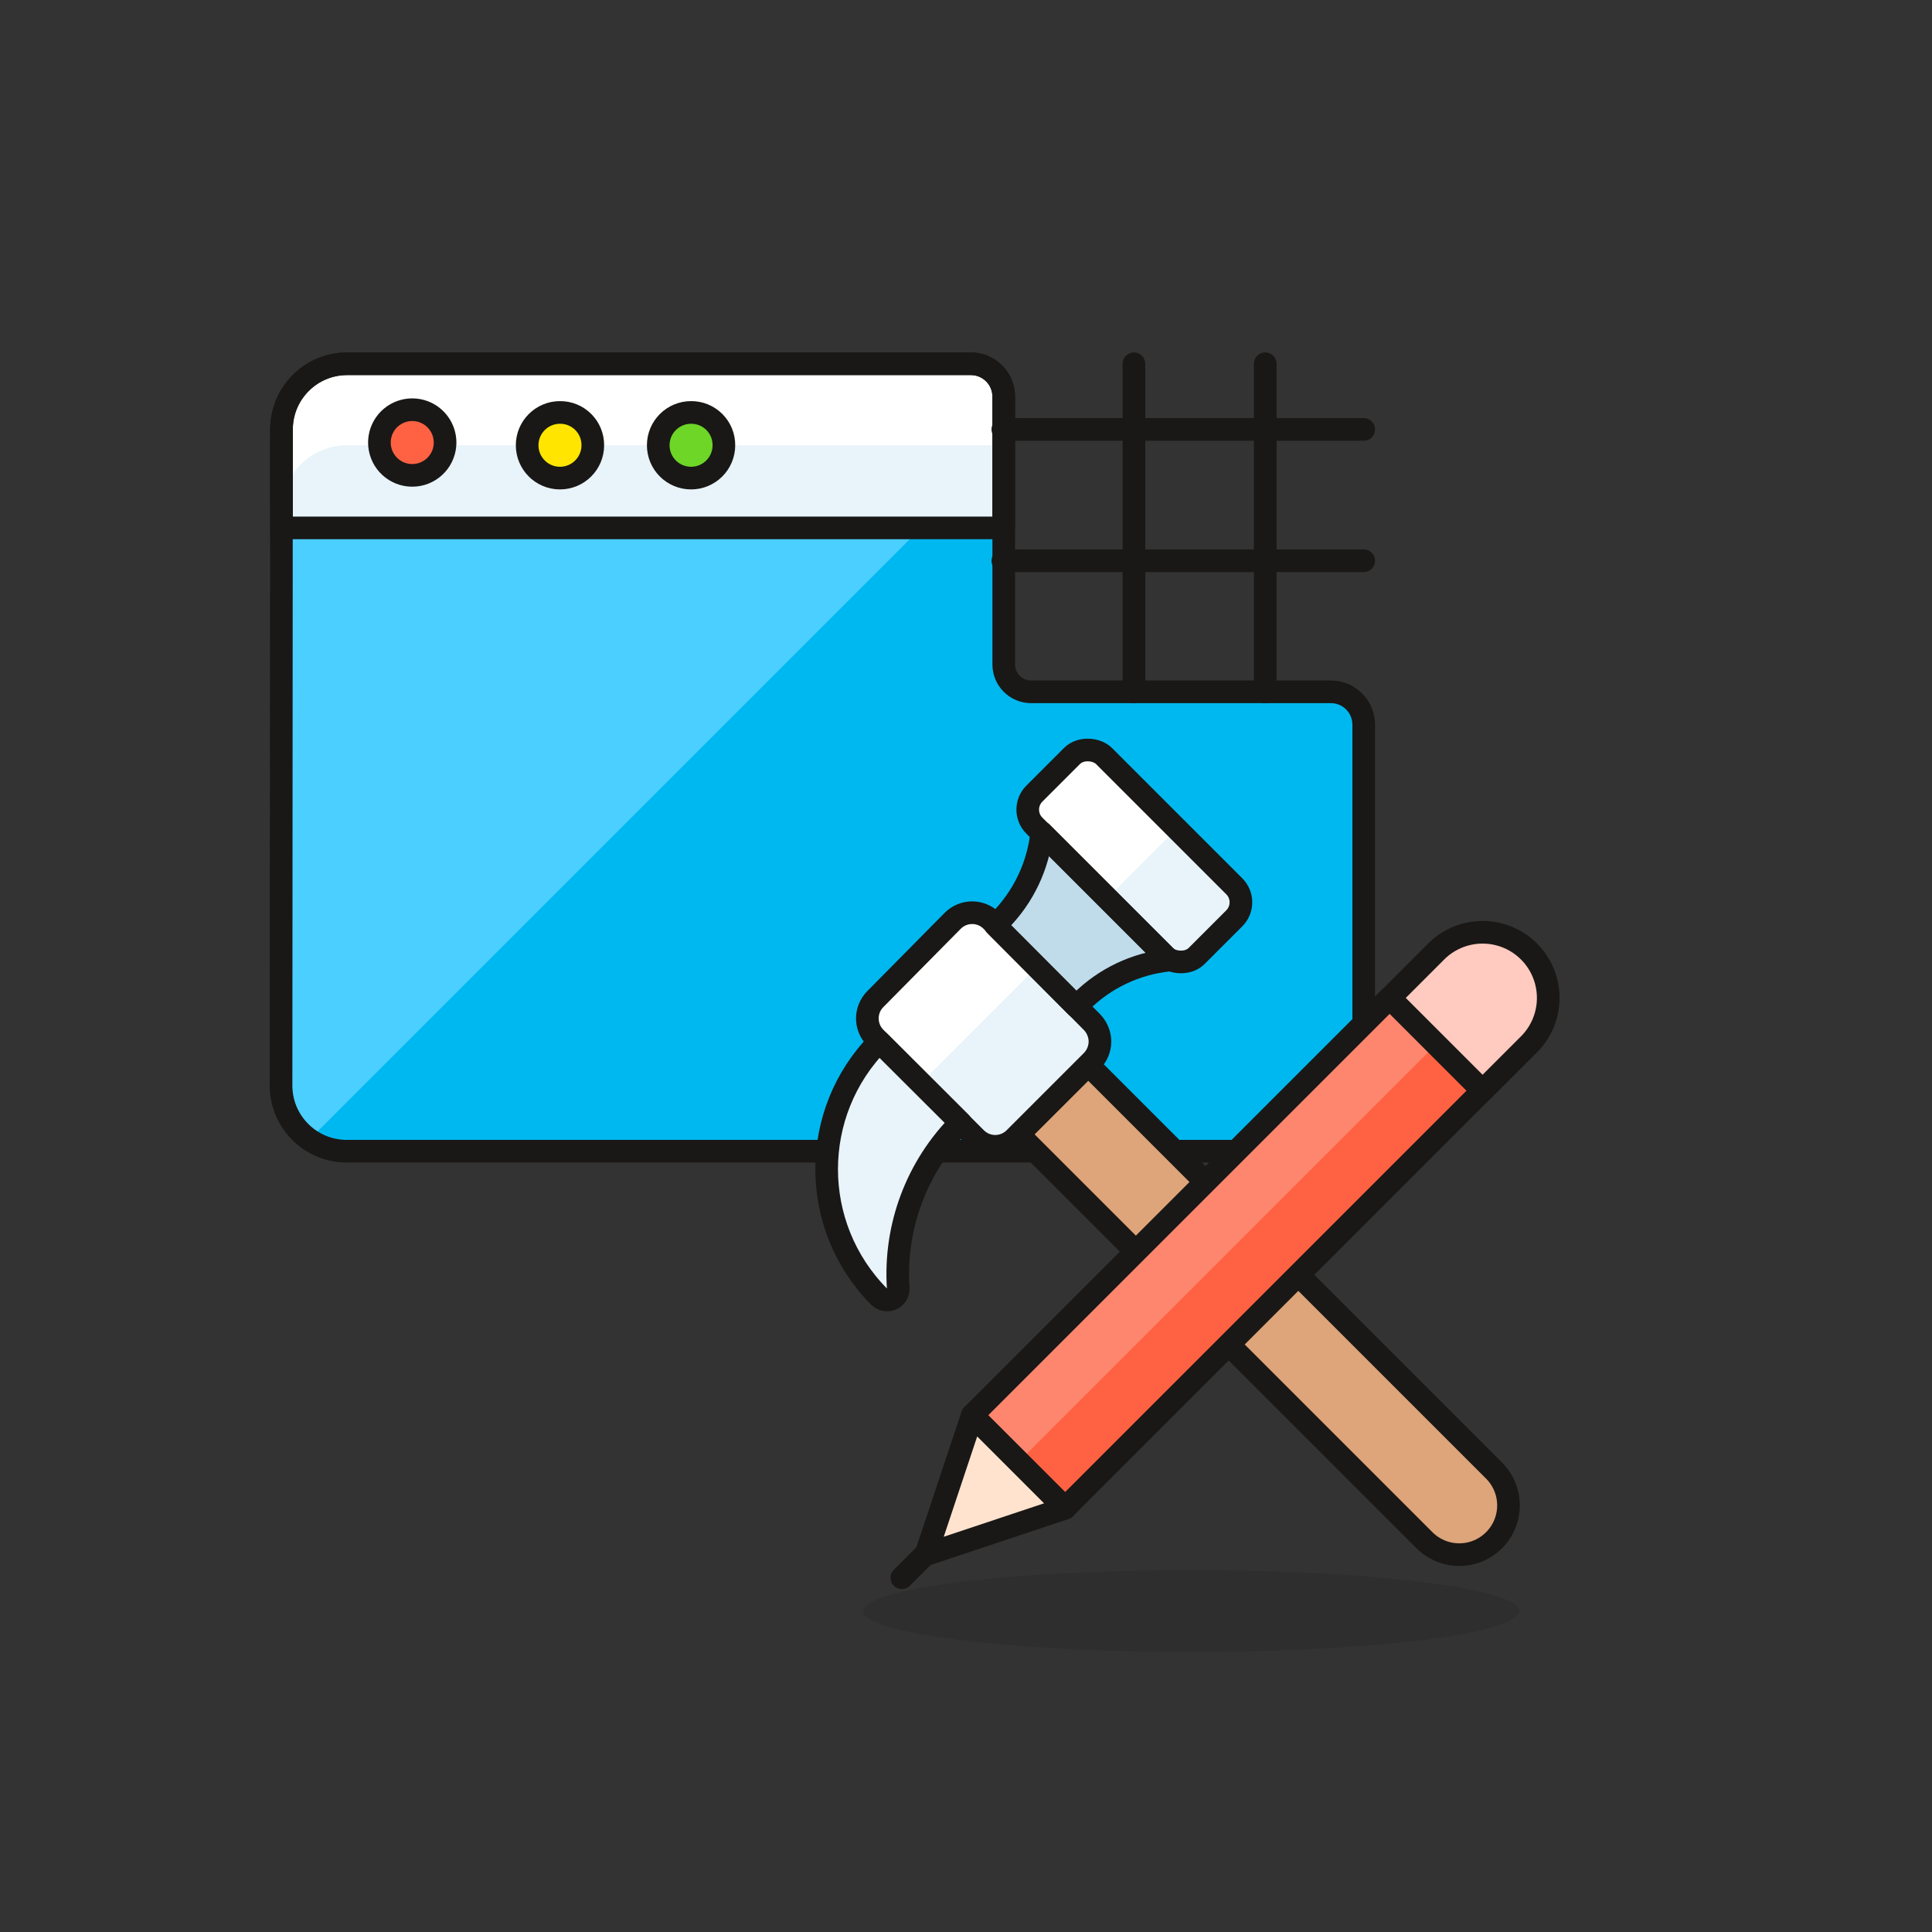 <svg height="512" viewBox="0 0 512 512" width="512" xmlns="http://www.w3.org/2000/svg"><rect x="0" y="0" width="512" height="512" fill="#333333" stroke="none"/><g fill="none" fill-rule="evenodd" transform="translate(74 94)"><path d="m.48 193.68c0 9.61 7.79 17.4 17.4 17.4h252.12c9.61 0 17.4-7.79 17.4-17.4v-95.64c0-4.805-3.895-8.7-8.7-8.7h-79.68c-3.892-.129-6.99-3.306-7.02-7.2v-71.04c0-4.805-3.895-8.7-8.7-8.7h-165.3c-9.61 0-17.4 7.79-17.4 17.4z" fill="#00b8f0" fill-rule="nonzero"/><path d="m192 11.1c0-4.805-3.895-8.7-8.7-8.7h-165.3c-9.61 0-17.4 7.79-17.4 17.4v174c.012 5.655 2.762 10.955 7.38 14.22l184.02-184.02z" fill="#4acfff" fill-rule="nonzero"/><path d="m18 2.4c-9.61 0-17.4 7.79-17.4 17.4v26.1h191.4v-34.8c0-4.805-3.895-8.7-8.7-8.7z" fill="#e8f4fa" fill-rule="nonzero"/><path d="m18 2.4c-9.61 0-17.4 7.79-17.4 17.4l-.001 21.72c-.047-4.64 1.767-9.106 5.037-12.399s7.724-5.137 12.364-5.121h174v-12.9c0-4.805-3.895-8.7-8.7-8.7z" fill="#fff" fill-rule="nonzero"/><g stroke="#191816" stroke-linecap="round" stroke-linejoin="round" stroke-width="6"><path d="m.48 193.68c0 9.61 7.79 17.4 17.4 17.4h252.12c9.61 0 17.4-7.79 17.4-17.4v-95.64c0-4.805-3.895-8.7-8.7-8.7h-79.68c-3.892-.129-6.99-3.306-7.02-7.2v-71.04c0-4.805-3.895-8.7-8.7-8.7h-165.3c-9.61 0-17.4 7.79-17.4 17.4z"/><path d="m191.76 19.8h95.64"/><path d="m191.76 54.6h95.64"/><path d="m226.5 2.4v86.94"/><path d="m261.3 2.4v86.94"/><path d="m18 2.4c-9.61 0-17.4 7.79-17.4 17.4v26.1h191.4v-34.8c0-4.805-3.895-8.7-8.7-8.7z"/><path d="m43.92 24c-.375 4.509-4.145 7.978-8.67 7.978s-8.295-3.469-8.67-7.978c-.272-3.27 1.318-6.414 4.113-8.133 2.795-1.719 6.319-1.719 9.114 0 2.795 1.719 4.385 4.863 4.113 8.133z" fill="#ff6242" fill-rule="nonzero"/><path d="m83.1 24c0 4.805-3.895 8.7-8.7 8.7s-8.7-3.895-8.7-8.7 3.895-8.7 8.7-8.7c2.312-.016 4.535.895 6.17 2.53 1.635 1.635 2.547 3.857 2.53 6.17z" fill="#ffe500" fill-rule="nonzero"/><path d="m117.84 24c0 4.805-3.895 8.7-8.7 8.7s-8.7-3.895-8.7-8.7 3.895-8.7 8.7-8.7c2.312-.016 4.535.895 6.17 2.53 1.635 1.635 2.547 3.857 2.53 6.17z" fill="#6dd627" fill-rule="nonzero"/></g><ellipse cx="241.68" cy="332.94" fill="#191816" fill-rule="nonzero" opacity=".15" rx="86.94" ry="10.86"/><path d="m321.96 295.74c3.29 3.301 4.57 8.107 3.356 12.607-1.214 4.5-4.736 8.011-9.24 9.21s-9.306-.096-12.596-3.397l-107.58-107.58 18.48-18.42z" style="stroke:#191816;stroke-width:6;fill:#dea47a;fill-rule:nonzero;stroke-linecap:round;stroke-linejoin:round"/><path d="m215.4 176.88c1.337 1.387 2.088 3.234 2.1 5.16-.015 1.908-.767 3.735-2.1 5.1l-20.52 20.52c-2.834 2.83-7.426 2.83-10.26 0l-26.64-26.64c-2.83-2.834-2.83-7.426 0-10.26l20.52-20.76c2.834-2.83 7.426-2.83 10.26 0z" fill="#e8f4fa" fill-rule="nonzero"/><path d="m188.76 150c-1.387-1.337-3.234-2.088-5.16-2.1-1.91.002-3.742.756-5.1 2.1l-20.52 20.52c-1.344 1.358-2.098 3.19-2.1 5.1.012 1.926.763 3.773 2.1 5.16l12.3 12 30.72-30.72z" fill="#fff" fill-rule="nonzero"/><path d="m215.4 176.88c1.337 1.387 2.088 3.234 2.1 5.16-.015 1.908-.767 3.735-2.1 5.1l-20.52 20.52c-2.834 2.83-7.426 2.83-10.26 0l-26.64-26.64c-2.83-2.834-2.83-7.426 0-10.26l20.52-20.76c2.834-2.83 7.426-2.83 10.26 0z" stroke="#191816" stroke-linecap="round" stroke-linejoin="round" stroke-width="6"/><path d="m159 182.04c-18.571 18.715-18.571 48.905 0 67.62.883.839 2.179 1.074 3.3.6 1.126-.5 1.821-1.65 1.74-2.88-1.089-16.316 4.926-32.307 16.5-43.86z" style="stroke:#191816;stroke-width:6;fill:#e8f4fa;fill-rule:nonzero;stroke-linecap:round;stroke-linejoin:round"/><rect fill="#e8f4fa" fill-rule="nonzero" height="60.84" rx="6" transform="matrix(.707 -.707 .707 .707 -27.542 199.169)" width="26.1" x="213.597" y="102.41"/><path d="m219.48 107.22c-2.834-2.83-7.426-2.83-10.26 0l-8.16 8.22c-1.386 1.335-2.169 3.176-2.169 5.1s.783 3.765 2.169 5.1l18.42 18.36 18.42-18.42z" fill="#fff" fill-rule="nonzero"/><path d="m202.08 126.66c-.954 8.812-4.867 17.039-11.1 23.34l-1.2 1.2 21.48 21.54 1.2-1.2c6.294-6.278 14.557-10.197 23.4-11.1z" style="stroke:#191816;stroke-width:6;fill:#c0dceb;fill-rule:nonzero;stroke-linecap:round;stroke-linejoin:round"/><rect height="60.84" rx="6" stroke="#191816" stroke-linecap="round" stroke-linejoin="round" stroke-width="6" transform="matrix(.707 -.707 .707 .707 -27.542 199.169)" width="26.1" x="213.597" y="102.41"/><path d="m233.89 159.839h34.8v156.48h-34.8z" fill="#ff6242" fill-rule="nonzero" transform="matrix(.707 .707 -.707 .707 241.949 -107.957)"/><path d="m166.862 223.292h156.48v17.4h-156.48z" fill="#ff866e" fill-rule="nonzero" transform="matrix(.707 -.707 .707 .707 -92.255 241.262)"/><path d="m183.66 281.1-12.3 36.9 36.9-12.3z" style="stroke:#191816;stroke-width:6;fill:#ffe3cf;fill-rule:nonzero;stroke-linecap:round;stroke-linejoin:round"/><path d="m233.89 159.839h34.8v156.48h-34.8z" stroke="#191816" stroke-linecap="round" stroke-linejoin="round" stroke-width="6" transform="matrix(.707 .707 -.707 .707 241.949 -107.957)"/><path d="m318.9 195.06-24.6-24.6 12-12c4.357-4.575 10.851-6.429 16.967-4.843 6.115 1.585 10.891 6.361 12.476 12.476 1.585 6.115-.268 12.61-4.843 16.967z" style="stroke:#191816;stroke-width:6;fill:#ffcabf;fill-rule:nonzero;stroke-linecap:round;stroke-linejoin:round"/><path d="m165 324.12 6.66-6.66" stroke="#191816" stroke-linecap="round" stroke-linejoin="round" stroke-width="6"/></g></svg>
